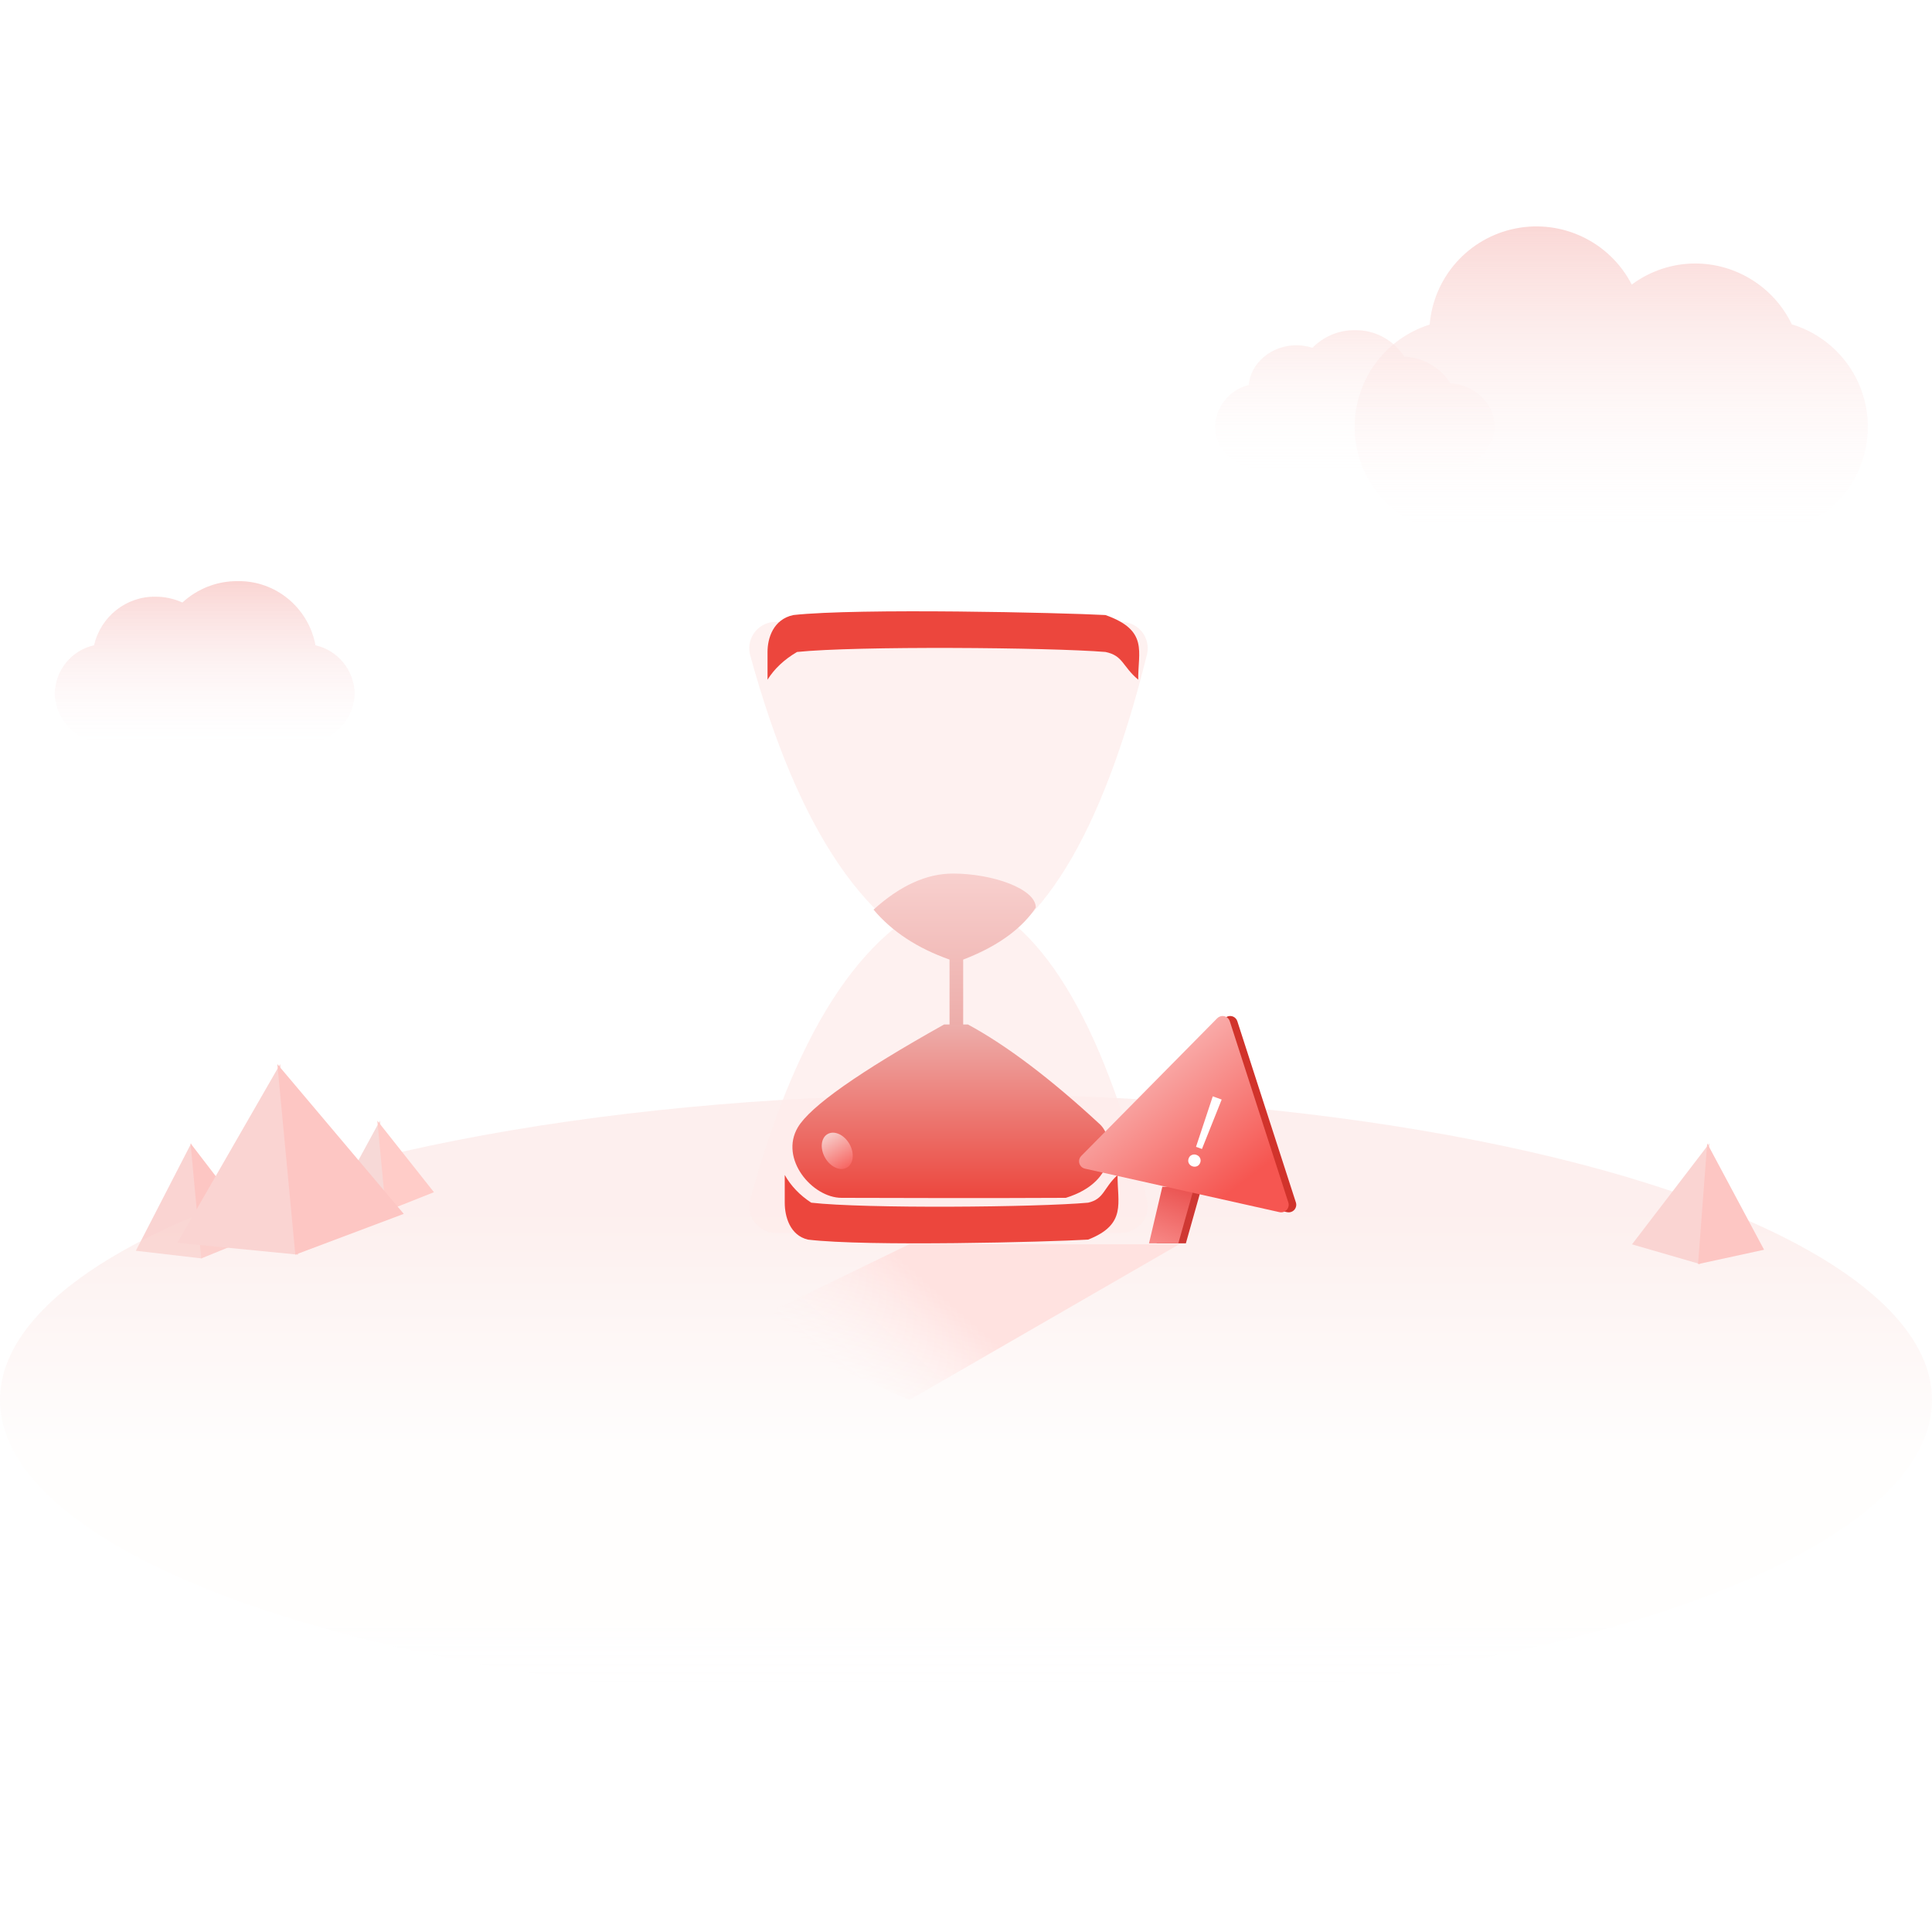 <svg xmlns:xlink="http://www.w3.org/1999/xlink" xmlns="http://www.w3.org/2000/svg" version="1.1" viewBox="0 0 1024 1024" height="1024px" width="1024px">
    <title>内容加载失败</title>
    <defs>
        <linearGradient id="linearGradient-1" y2="-0.058%" x2="50%" y1="100.122%" x1="50%">
            <stop offset="0%" stop-opacity="0" stop-color="#FDF5F7"></stop>
            <stop offset="100%" stop-color="#FAD4D2"></stop>
        </linearGradient>
        <linearGradient id="linearGradient-2" y2="0.006%" x2="50.084%" y1="100%" x1="50.084%">
            <stop offset="0%" stop-opacity="0.1" stop-color="#FFFFFF"></stop>
            <stop offset="100%" stop-color="#FDECEB"></stop>
        </linearGradient>
        <linearGradient id="linearGradient-3" y2="-0.081%" x2="50.005%" y1="99.931%" x1="50.005%">
            <stop offset="0%" stop-opacity="0.1" stop-color="#FFFFFF"></stop>
            <stop offset="100%" stop-color="#FAD6D4"></stop>
        </linearGradient>
        <linearGradient id="linearGradient-4" y2="0%" x2="50%" y1="100%" x1="50%">
            <stop offset="0%" stop-opacity="0.1" stop-color="#FFFFFF"></stop>
            <stop offset="13%" stop-color="#FEFCFB"></stop>
            <stop offset="41%" stop-color="#FEFCFB"></stop>
            <stop offset="81%" stop-color="#F9D8D5"></stop>
            <stop offset="100%" stop-color="#F9D8D5"></stop>
        </linearGradient>
        <linearGradient id="linearGradient-5" y2="100%" x2="50%" y1="0%" x1="50%">
            <stop offset="0%" stop-color="#F8D0CE"></stop>
            <stop offset="100%" stop-color="#E59490"></stop>
        </linearGradient>
        <linearGradient id="linearGradient-6" y2="100%" x2="50%" y1="0%" x1="50%">
            <stop offset="0%" stop-color="#EDAEAB"></stop>
            <stop offset="100%" stop-color="#EC463D"></stop>
        </linearGradient>
        <linearGradient id="linearGradient-7" y2="100%" x2="50%" y1="0%" x1="50%">
            <stop offset="0%" stop-color="#F7CECB"></stop>
            <stop offset="100%" stop-color="#F76662"></stop>
        </linearGradient>
        <linearGradient id="linearGradient-8" y2="100%" x2="18%" y1="0%" x1="50%">
            <stop offset="0%" stop-color="#EB5654"></stop>
            <stop offset="100%" stop-color="#F78785"></stop>
        </linearGradient>
        <linearGradient id="linearGradient-9" y2="81.785%" x2="81.709%" y1="22.423%" x1="33.184%">
            <stop offset="0%" stop-color="#F9B0AE"></stop>
            <stop offset="100%" stop-color="#F65651"></stop>
        </linearGradient>
        <linearGradient id="linearGradient-10" y2="43.648%" x2="50%" y1="58.658%" x1="12.706%">
            <stop offset="0%" stop-opacity="0" stop-color="#FFF3F2"></stop>
            <stop offset="100%" stop-color="#FFE2E0"></stop>
        </linearGradient>
    </defs>
    <g fill-rule="evenodd" fill="none" stroke-width="1" stroke="none" id="内容加载失败">
        <rect height="1024" width="1024" y="0" x="0" fill="#FFFFFF"></rect>
        <g fill-rule="nonzero" transform="translate(0, 120)" id="编组-2">
            <polygon points="101.339 486 107 547 72 542.931" fill="#FAD4D2" id="路径"></polygon>
            <polygon points="101 486 138 534.205 106.669 547" fill="#FDC6C3" id="路径"></polygon>
            <path fill="url(#linearGradient-1)" id="路径" d="M167.227,222.027 C163.493,202.015 146.01,187.641 125.849,188.007 C115.062,187.956 104.65,192.004 96.682,199.347 C92.216,197.314 87.375,196.261 82.477,196.257 C66.958,196.01 53.372,206.731 49.858,221.998 C37.931,224.661 29.33,235.182 29,247.513 C29.459,262.519 41.817,274.342 56.679,273.992 L160.321,273.992 C175.189,274.357 187.557,262.526 188,247.513 C187.676,235.214 179.116,224.712 167.227,222.027 L167.227,222.027 Z"></path>
            <path fill="url(#linearGradient-2)" id="路径" d="M768.714,83.096 C763.327,74.655 754.215,69.412 744.306,69.05 C738.536,60.12 728.651,54.817 718.125,55.005 C709.685,54.92 701.567,58.284 695.603,64.34 C692.872,63.456 690.024,63.004 687.157,62.998 C673.898,62.998 662.946,72.305 661.82,84.066 C651.713,86.509 644.435,95.463 644,105.991 C644,118.666 655.458,129 669.337,129 L766.659,129 C780.736,129 791.996,118.666 791.996,105.991 C792.222,93.944 781.805,84.038 768.714,83.096 Z"></path>
            <path fill="url(#linearGradient-3)" id="路径" d="M949.624,51.743 C940.123,32.167 920.287,19.71 898.51,19.643 C886.38,19.669 874.582,23.598 864.863,30.847 C853.299,8.313 828.182,-3.833 803.316,1.083 C778.449,6 759.858,26.787 757.756,52.023 C731.007,60.455 714.408,87.114 718.663,114.811 C722.918,142.508 746.754,162.969 774.804,163 L933.053,163 C961.265,163.053 985.246,142.425 989.381,114.546 C993.517,86.667 976.555,59.977 949.54,51.855 L949.624,51.743 Z"></path>
            <ellipse ry="162" rx="512" cy="622" cx="512" opacity="0.408" fill="url(#linearGradient-4)" id="椭圆形"></ellipse>
            <polygon points="906 486 901.126 550 865 539.523" fill="#FAD4D2" id="路径"></polygon>
            <polygon points="904.847 486 935 542.39 900 550" fill="#FDC6C3" id="路径"></polygon>
            <polygon points="201.37 474 206 522 177 518.808" fill="#F7D9D7" id="路径"></polygon>
            <polygon points="200 474 230 511.886 204.547 522" fill="#FFCCC8" id="路径"></polygon>
            <polygon points="148.481 444 158 545 94 538.709" fill="#FAD4D2" id="路径"></polygon>
            <polygon points="147 444 214 523.373 156.527 545" fill="#FDC6C3" id="路径"></polygon>
        </g>
        <g transform="translate(393, 323.442)" id="漏斗">
            <g transform="translate(0, 0.558)" id="编组-3">
                <path opacity="0.768" fill="#FEEDEC" id="矩形" d="M18.113,5.609 L201.313,5.609 C209.045,5.609 215.313,11.877 215.313,19.609 C215.313,20.743 215.175,21.874 214.902,22.975 C191.058,119.22 157.772,173.412 115.042,185.552 C67.076,170.822 30.266,116.743 4.612,23.316 C2.565,15.86 6.95,8.156 14.406,6.108 C15.613,5.777 16.86,5.609 18.113,5.609 Z"></path>
                <path fill="#EC463D" id="路径-22" d="M13.805,36.24 C17.443,30.436 22.658,25.541 29.451,21.553 C60.91,18.318 162.772,19.105 192.907,21.553 C202.401,23.508 201.739,29.105 210.292,36.24 C210.046,21.586 215.989,10.113 192.907,1.985 C169.992,0.744 61.94,-1.781 27.465,1.985 C16.844,4.274 13.805,14.23 13.805,21.553 C13.805,26.434 13.805,31.33 13.805,36.24 Z"></path>
            </g>
            <g transform="translate(109.5, 242.558) scale(1, -1) translate(-109.5, -242.558) translate(0, 149.558)" id="编组-3">
                <path opacity="0.768" fill="#FEEDEC" id="矩形" d="M18.113,5.609 L201.313,5.609 C209.045,5.609 215.313,11.877 215.313,19.609 C215.313,20.743 215.175,21.874 214.902,22.975 C191.058,119.22 157.772,173.412 115.042,185.552 C67.076,170.822 30.266,116.743 4.612,23.316 C2.565,15.86 6.95,8.156 14.406,6.108 C15.613,5.777 16.86,5.609 18.113,5.609 Z"></path>
                <path fill="#EC463D" id="路径-22" d="M22.93,36.24 C26.196,30.436 30.879,25.541 36.978,21.553 C65.223,18.318 156.678,19.105 183.736,21.553 C192.26,23.508 191.665,29.105 199.345,36.24 C199.124,21.586 204.459,10.113 183.736,1.985 C163.161,0.744 66.148,-1.781 35.194,1.985 C25.658,4.274 22.93,14.23 22.93,21.553 C22.93,26.434 22.93,31.33 22.93,36.24 Z"></path>
            </g>
            <path fill="url(#linearGradient-5)" id="椭圆形-3" d="M112.084,139.558 C133.035,139.558 156,147.629 156,157.585 C149.413,167.52 137.716,177.397 117.504,185.152 L117.504,276.558 L110.278,276.558 L110.278,185.159 C93.204,179.126 79.778,170.301 70,158.684 C84.089,145.934 98.117,139.558 112.084,139.558 Z"></path>
            <path fill="url(#linearGradient-6)" id="路径-23" d="M107.372,219.558 C62.268,244.8 36.432,262.975 29.864,274.086 C20.013,290.751 37.502,311.436 53.06,311.436 C68.618,311.436 126.879,311.712 171.919,311.436 C200.389,302.622 197.291,279.35 190.023,272.503 C163.866,248.298 140.539,230.65 120.04,219.558 L107.372,219.558 Z"></path>
            <ellipse ry="10.255" rx="7.411" cy="286.521" cx="50.758" transform="translate(50.758, 286.521) rotate(-30) translate(-50.758, -286.521)" fill="url(#linearGradient-7)" id="椭圆形"></ellipse>
        </g>
        <g transform="translate(567.369, 534.492)" id="感叹号">
            <polygon points="52.699 94.508 69.631 94.508 61.165 124.508 45.631 124.508" fill="#CF3833" id="路径-21"></polygon>
            <polygon points="48.699 94.508 65.631 94.508 57.165 124.508 41.631 124.508" fill="url(#linearGradient-8)" id="路径-21"></polygon>
            <path fill="#D1332B" id="路径-20" d="M81.788,5.195 L9.704,78.199 C8.152,79.771 8.168,82.304 9.74,83.856 C10.274,84.383 10.945,84.749 11.678,84.913 L114.8,107.98 C116.956,108.462 119.094,107.105 119.576,104.949 C119.732,104.252 119.699,103.526 119.479,102.846 L88.441,6.775 C87.762,4.673 85.507,3.52 83.405,4.199 C82.794,4.396 82.24,4.738 81.788,5.195 Z"></path>
            <path fill="url(#linearGradient-9)" id="路径-20" d="M77.788,5.195 L5.704,78.199 C4.152,79.771 4.168,82.304 5.74,83.856 C6.274,84.383 6.945,84.749 7.678,84.913 L110.8,107.98 C112.956,108.462 115.094,107.105 115.576,104.949 C115.732,104.252 115.699,103.526 115.479,102.846 L84.441,6.775 C83.762,4.673 81.507,3.52 79.405,4.199 C78.794,4.396 78.24,4.738 77.788,5.195 Z"></path>
            <path transform="translate(71.191, 65.554) rotate(20) translate(-71.191, -65.554)" fill-rule="nonzero" fill="#FFFFFF" id="！" d="M72.838,74.464 L73.702,46.276 L68.68,46.276 L69.49,74.464 L72.838,74.464 Z M71.164,84.832 C72.082,84.832 72.892,84.508 73.54,83.914 C74.134,83.32 74.458,82.564 74.458,81.592 C74.458,80.674 74.134,79.918 73.54,79.324 C72.892,78.676 72.082,78.406 71.164,78.406 C70.246,78.406 69.49,78.676 68.842,79.324 C68.194,79.918 67.924,80.674 67.924,81.592 C67.924,82.51 68.194,83.266 68.842,83.914 C69.49,84.508 70.246,84.832 71.164,84.832 Z"></path>
        </g>
        <polygon points="625 659.492 482 659.442 393.374 702.483 482 742" fill="url(#linearGradient-10)" id="路径-24"></polygon>
    </g>
</svg>